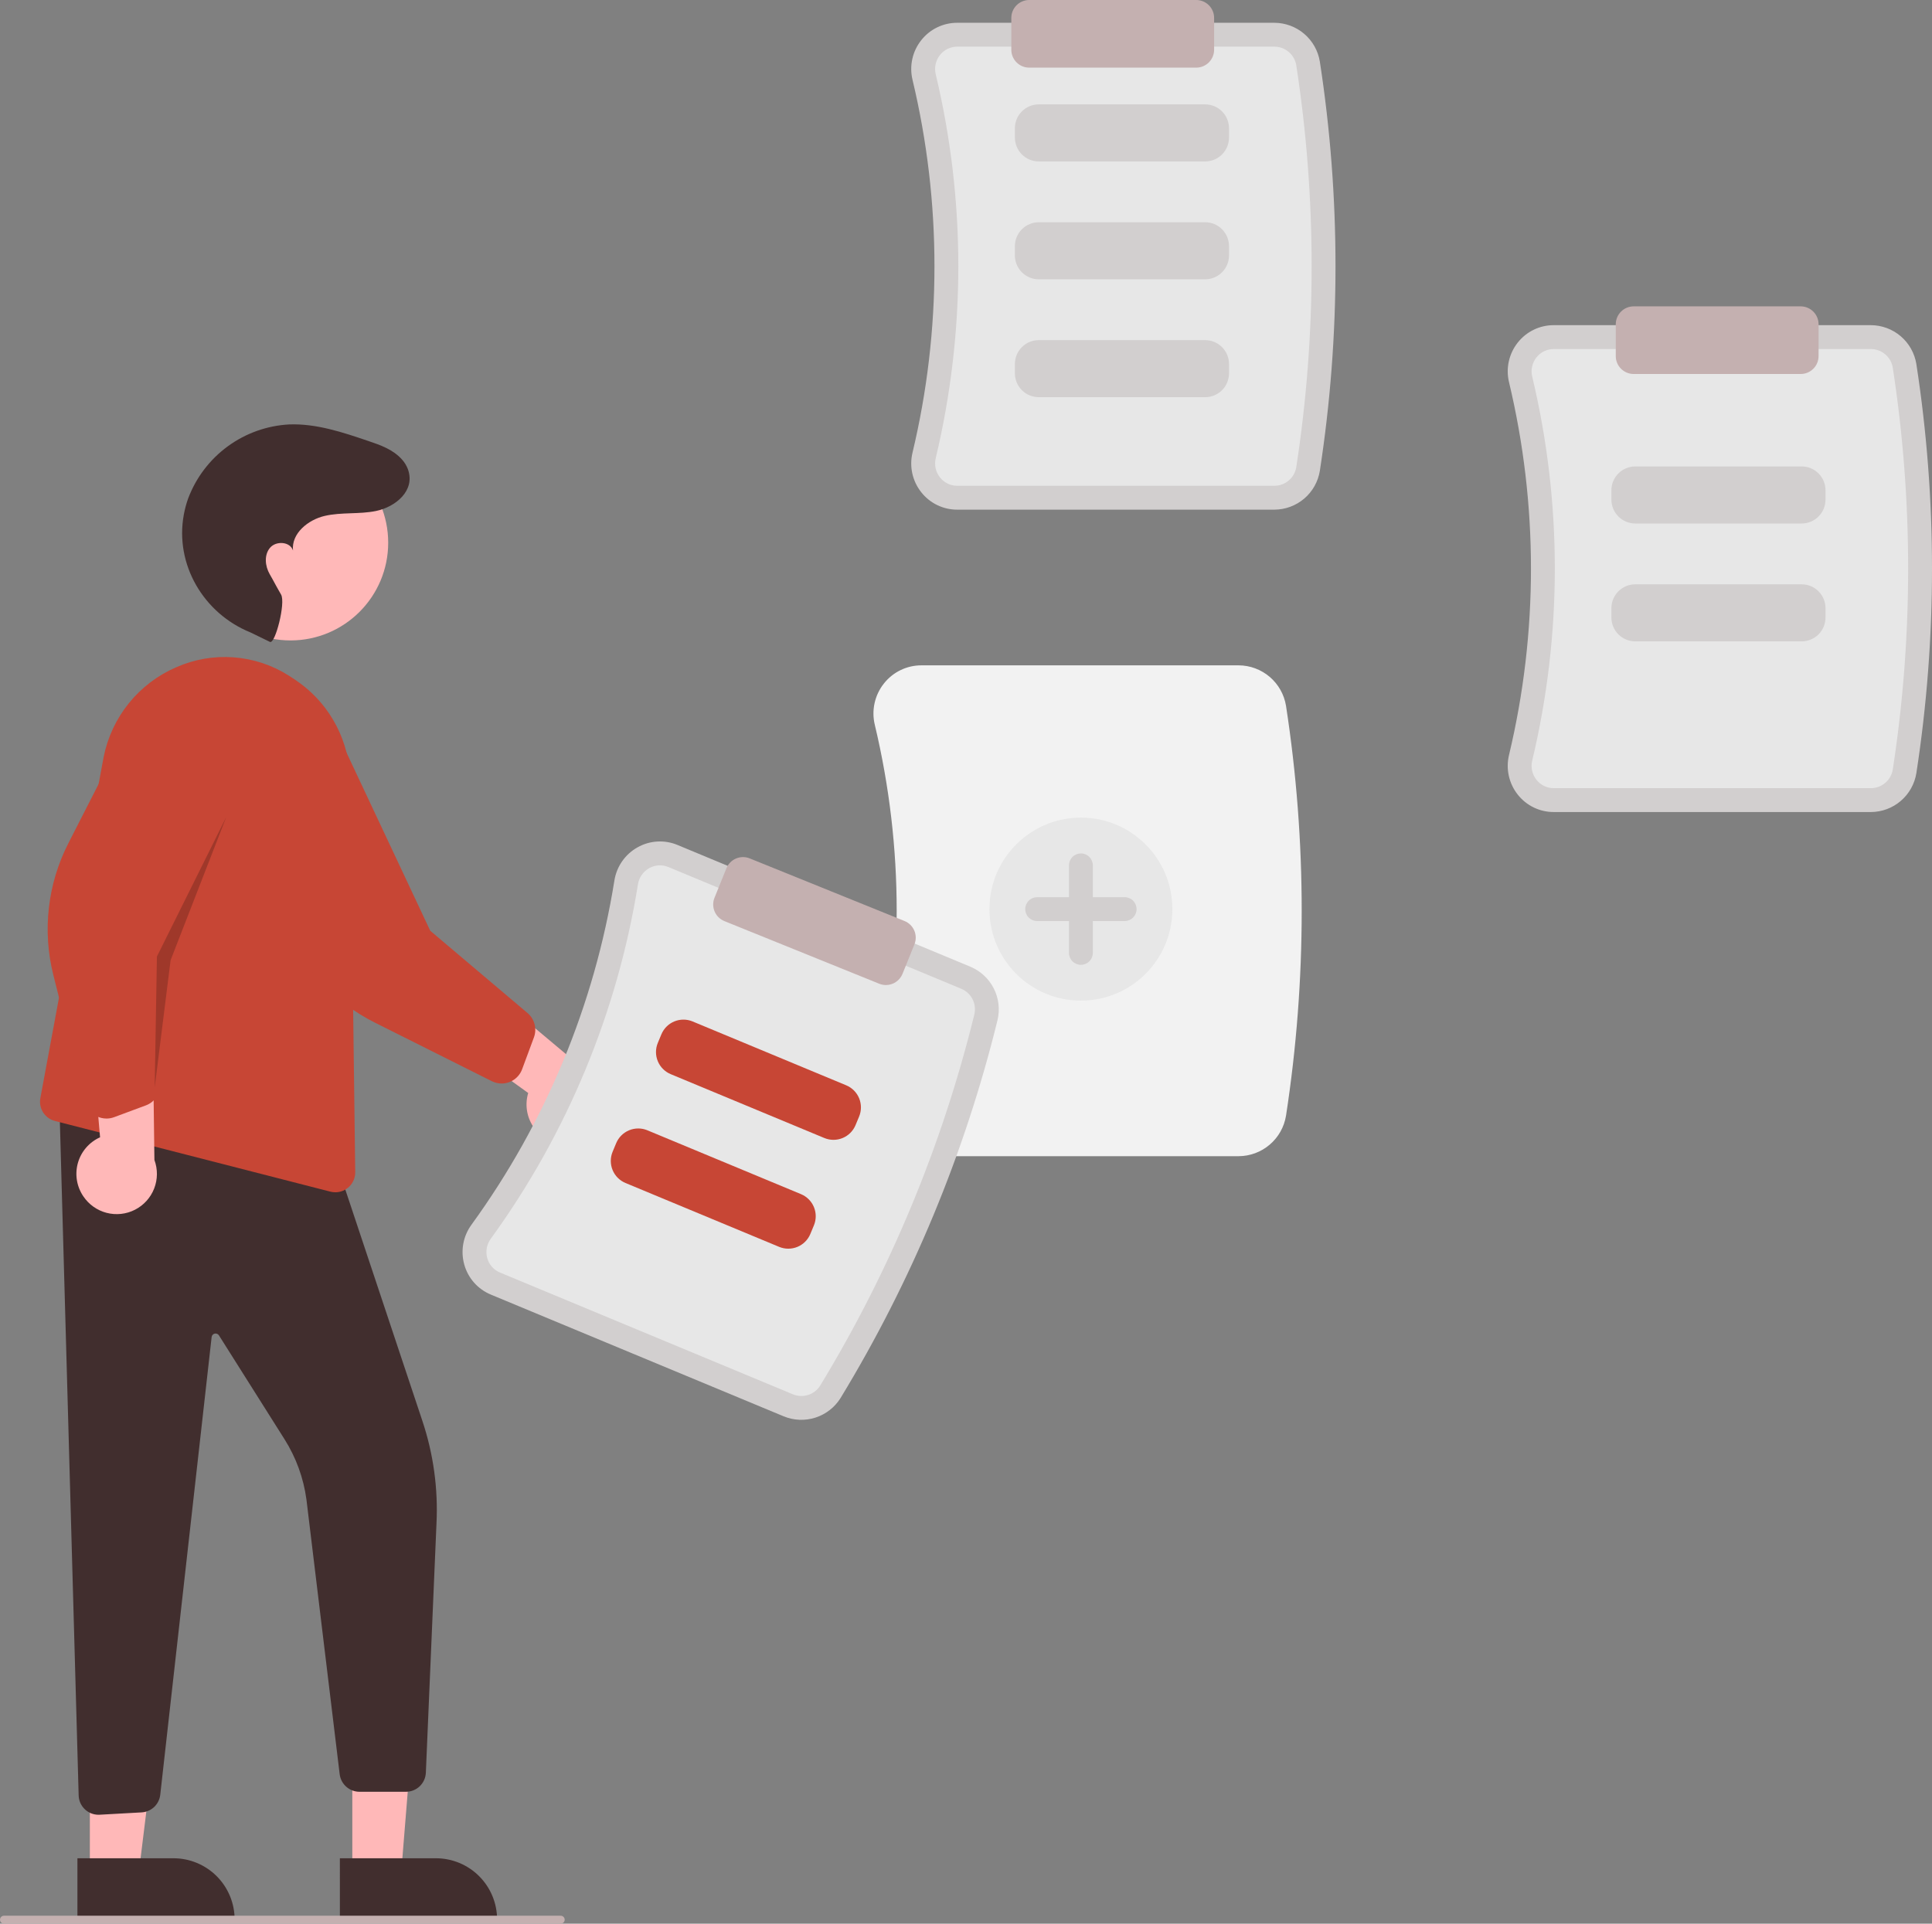 <svg width="240" height="239" viewBox="0 0 240 239" fill="none" xmlns="http://www.w3.org/2000/svg">
<rect x="0" y="0" width="240" height="239" fill="#808080" stroke="none"/>
<g clip-path="url(#clip0_657_1538)">
<path d="M158.305 63.32H118.913C118.051 63.322 117.199 63.128 116.423 62.752C115.647 62.375 114.967 61.827 114.435 61.148C113.893 60.462 113.514 59.663 113.328 58.809C113.142 57.955 113.153 57.07 113.36 56.221C116.99 41.004 116.99 25.146 113.36 9.93C113.153 9.081 113.142 8.196 113.328 7.342C113.514 6.488 113.893 5.688 114.435 5.003C114.967 4.324 115.647 3.775 116.423 3.399C117.199 3.023 118.051 2.828 118.913 2.831H158.305C159.665 2.835 160.98 3.322 162.015 4.205C163.05 5.088 163.738 6.31 163.956 7.653C166.549 24.502 166.549 41.649 163.956 58.498C163.738 59.841 163.05 61.063 162.015 61.946C160.98 62.829 159.665 63.316 158.305 63.32Z" fill="#D2CFCF"/>
<path d="M118.913 5.797C118.499 5.795 118.09 5.889 117.718 6.069C117.345 6.25 117.018 6.513 116.762 6.839C116.499 7.173 116.315 7.563 116.225 7.978C116.135 8.394 116.141 8.825 116.242 9.238C119.981 24.909 119.981 41.241 116.242 56.912C116.141 57.325 116.135 57.756 116.225 58.172C116.315 58.587 116.499 58.977 116.762 59.311C117.018 59.637 117.345 59.901 117.718 60.081C118.09 60.262 118.499 60.355 118.913 60.354H158.305C158.959 60.354 159.591 60.122 160.089 59.7C160.587 59.277 160.92 58.691 161.027 58.047C163.573 41.497 163.573 24.654 161.027 8.104C160.92 7.459 160.587 6.873 160.089 6.451C159.591 6.028 158.959 5.797 158.305 5.797L118.913 5.797Z" fill="#E7E7E7"/>
<path d="M149.709 20.058H129.038C128.252 20.057 127.499 19.745 126.943 19.189C126.387 18.633 126.075 17.879 126.074 17.093V15.934C126.075 15.147 126.387 14.393 126.943 13.837C127.499 13.281 128.252 12.969 129.038 12.968H149.709C150.495 12.969 151.248 13.281 151.804 13.837C152.36 14.393 152.672 15.147 152.673 15.934V17.093C152.672 17.879 152.36 18.633 151.804 19.189C151.248 19.745 150.495 20.057 149.709 20.058Z" fill="#D2CFCF"/>
<path d="M149.709 34.703H129.038C128.252 34.702 127.499 34.389 126.943 33.833C126.387 33.277 126.075 32.523 126.074 31.737V30.578C126.075 29.792 126.387 29.038 126.943 28.482C127.499 27.926 128.252 27.613 129.038 27.612H149.709C150.495 27.613 151.248 27.926 151.804 28.482C152.36 29.038 152.672 29.792 152.673 30.578V31.737C152.672 32.523 152.36 33.277 151.804 33.833C151.248 34.389 150.495 34.702 149.709 34.703Z" fill="#D2CFCF"/>
<path d="M149.709 49.347H129.038C128.252 49.346 127.499 49.034 126.943 48.478C126.387 47.922 126.075 47.168 126.074 46.382V45.223C126.075 44.436 126.387 43.682 126.943 43.126C127.499 42.57 128.252 42.258 129.038 42.257H149.709C150.495 42.258 151.248 42.57 151.804 43.126C152.36 43.682 152.672 44.436 152.673 45.223V46.382C152.672 47.168 152.36 47.922 151.804 48.478C151.248 49.034 150.495 49.346 149.709 49.347Z" fill="#D2CFCF"/>
<path d="M232.405 100.888H193.013C192.15 100.891 191.299 100.696 190.523 100.32C189.747 99.944 189.067 99.395 188.534 98.716C187.992 98.031 187.614 97.231 187.428 96.377C187.241 95.523 187.252 94.638 187.459 93.789C191.09 78.573 191.09 62.715 187.459 47.498C187.252 46.649 187.241 45.764 187.428 44.91C187.614 44.057 187.992 43.257 188.534 42.571C189.067 41.892 189.747 41.344 190.523 40.967C191.299 40.591 192.15 40.397 193.013 40.399H232.405C233.765 40.403 235.079 40.89 236.114 41.773C237.149 42.656 237.837 43.878 238.056 45.222C240.648 62.07 240.648 79.217 238.056 96.066C237.837 97.409 237.149 98.631 236.114 99.514C235.079 100.397 233.765 100.884 232.405 100.888Z" fill="#D2CFCF"/>
<path d="M193.013 43.365C192.599 43.364 192.19 43.457 191.817 43.638C191.444 43.818 191.117 44.081 190.862 44.407C190.598 44.741 190.415 45.131 190.324 45.547C190.234 45.963 190.24 46.393 190.341 46.807C194.08 62.478 194.08 78.81 190.341 94.481C190.24 94.894 190.234 95.325 190.324 95.74C190.415 96.156 190.598 96.546 190.862 96.879C191.117 97.205 191.444 97.469 191.817 97.65C192.19 97.83 192.599 97.924 193.013 97.922H232.405C233.058 97.922 233.69 97.691 234.188 97.268C234.687 96.846 235.019 96.26 235.126 95.615C237.673 79.065 237.673 62.222 235.126 45.672C235.019 45.028 234.687 44.442 234.188 44.019C233.69 43.597 233.058 43.365 232.405 43.365L193.013 43.365Z" fill="#E7E7E7"/>
<path d="M153.859 143.646H114.467C113.568 143.649 112.679 143.446 111.87 143.053C111.06 142.661 110.35 142.088 109.795 141.38C109.23 140.665 108.835 139.831 108.641 138.941C108.447 138.051 108.458 137.128 108.674 136.242C112.295 121.064 112.295 105.245 108.674 90.067C108.458 89.181 108.447 88.258 108.641 87.368C108.835 86.478 109.23 85.644 109.795 84.929C110.35 84.221 111.06 83.648 111.87 83.256C112.679 82.863 113.568 82.66 114.467 82.663H153.859C155.278 82.667 156.65 83.175 157.729 84.097C158.809 85.018 159.526 86.293 159.754 87.695C162.351 104.569 162.351 121.741 159.754 138.614C159.526 140.016 158.809 141.291 157.729 142.212C156.65 143.134 155.278 143.642 153.859 143.646Z" fill="#F2F2F2"/>
<path d="M223.809 65.041H203.137C202.352 65.04 201.598 64.727 201.043 64.171C200.487 63.615 200.174 62.861 200.173 62.075V60.916C200.174 60.13 200.487 59.376 201.043 58.82C201.598 58.264 202.352 57.951 203.137 57.95H223.809C224.594 57.951 225.348 58.264 225.903 58.82C226.459 59.376 226.772 60.13 226.772 60.916V62.075C226.772 62.861 226.459 63.615 225.903 64.171C225.348 64.727 224.594 65.04 223.809 65.041Z" fill="#D2CFCF"/>
<path d="M223.809 79.685H203.137C202.352 79.684 201.598 79.372 201.043 78.816C200.487 78.26 200.174 77.506 200.173 76.719V75.561C200.174 74.774 200.487 74.02 201.043 73.464C201.598 72.908 202.352 72.596 203.137 72.595H223.809C224.594 72.596 225.348 72.908 225.903 73.464C226.459 74.02 226.772 74.774 226.772 75.561V76.719C226.772 77.506 226.459 78.26 225.903 78.816C225.348 79.372 224.594 79.684 223.809 79.685Z" fill="#D2CFCF"/>
<path d="M134.274 124.319C140.549 124.319 145.636 119.229 145.636 112.95C145.636 106.671 140.549 101.581 134.274 101.581C127.999 101.581 122.912 106.671 122.912 112.95C122.912 119.229 127.999 124.319 134.274 124.319Z" fill="#E7E7E7"/>
<path d="M139.708 111.468H135.756V107.513C135.756 107.12 135.599 106.743 135.322 106.465C135.044 106.187 134.667 106.03 134.274 106.03C133.881 106.03 133.504 106.187 133.226 106.465C132.948 106.743 132.792 107.12 132.792 107.513V111.468H128.84C128.447 111.468 128.07 111.624 127.792 111.902C127.514 112.18 127.358 112.557 127.358 112.951C127.358 113.344 127.514 113.721 127.792 113.999C128.07 114.277 128.447 114.434 128.84 114.434H132.792V118.388C132.792 118.781 132.948 119.159 133.226 119.437C133.504 119.715 133.881 119.871 134.274 119.871C134.667 119.871 135.044 119.715 135.322 119.437C135.599 119.159 135.756 118.781 135.756 118.388V114.434H139.708C140.101 114.434 140.478 114.277 140.756 113.999C141.033 113.721 141.19 113.344 141.19 112.951C141.19 112.557 141.033 112.18 140.756 111.902C140.478 111.624 140.101 111.468 139.708 111.468Z" fill="#D2CFCF"/>
<path d="M148.599 8.403H127.852C127.262 8.403 126.697 8.168 126.28 7.751C125.864 7.334 125.629 6.769 125.629 6.179V2.224C125.629 1.635 125.864 1.069 126.28 0.652C126.697 0.235 127.262 0.001 127.852 0H148.599C149.189 0.001 149.754 0.235 150.171 0.652C150.587 1.069 150.822 1.635 150.822 2.224V6.179C150.822 6.769 150.587 7.334 150.171 7.751C149.754 8.168 149.189 8.403 148.599 8.403Z" fill="#C4B0B0"/>
<path d="M223.687 46.466H202.939C202.35 46.465 201.785 46.231 201.368 45.814C200.951 45.397 200.717 44.831 200.716 44.241V40.287C200.717 39.697 200.951 39.132 201.368 38.715C201.785 38.298 202.35 38.063 202.939 38.062H223.687C224.276 38.063 224.841 38.298 225.258 38.715C225.675 39.132 225.909 39.697 225.91 40.287V44.241C225.909 44.831 225.675 45.397 225.258 45.814C224.841 46.231 224.276 46.465 223.687 46.466Z" fill="#C4B0B0"/>
<path d="M43.766 232.852H49.822L51.716 209.477H43.765L43.766 232.852Z" fill="#FFB8B8"/>
<path d="M42.221 230.873L54.148 230.872H54.149C55.147 230.872 56.135 231.069 57.058 231.451C57.98 231.833 58.818 232.393 59.523 233.1C60.229 233.806 60.789 234.644 61.171 235.567C61.553 236.49 61.75 237.479 61.75 238.478V238.725L42.222 238.726L42.221 230.873Z" fill="#412E2E"/>
<path d="M11.162 232.852H17.219L20.1 209.477H11.161L11.162 232.852Z" fill="#FFB8B8"/>
<path d="M9.618 230.873L21.545 230.872H21.545C22.543 230.872 23.532 231.069 24.454 231.451C25.376 231.833 26.214 232.393 26.92 233.1C27.626 233.806 28.185 234.644 28.567 235.567C28.949 236.49 29.146 237.479 29.146 238.478V238.725L9.618 238.726L9.618 230.873Z" fill="#412E2E"/>
<path d="M12.237 225.467C11.619 225.467 11.024 225.235 10.57 224.816C10.326 224.593 10.129 224.324 9.992 224.023C9.855 223.723 9.78 223.398 9.771 223.067L7.343 135.963L41.829 144.59L52.469 176.531C53.842 180.64 54.436 184.969 54.221 189.296L52.9 220.258C52.87 220.893 52.596 221.491 52.137 221.929C51.678 222.367 51.067 222.611 50.432 222.611H44.648C44.051 222.608 43.475 222.39 43.026 221.997C42.576 221.604 42.283 221.062 42.201 220.471L38.066 186.293C37.705 183.627 36.773 181.07 35.334 178.797L27.198 165.907C27.144 165.821 27.064 165.754 26.97 165.715C26.876 165.676 26.772 165.667 26.673 165.689C26.573 165.711 26.483 165.764 26.415 165.839C26.346 165.914 26.303 166.009 26.29 166.11L19.905 223C19.837 223.577 19.567 224.111 19.144 224.509C18.72 224.906 18.17 225.141 17.59 225.173L12.377 225.463C12.331 225.466 12.284 225.467 12.237 225.467Z" fill="#412E2E"/>
<path d="M36.09 79.568C42.791 79.568 48.223 74.132 48.223 67.427C48.223 60.722 42.791 55.286 36.09 55.286C29.389 55.286 23.957 60.722 23.957 67.427C23.957 74.132 29.389 79.568 36.09 79.568Z" fill="#FFB8B8"/>
<path d="M41.664 148.131C41.455 148.131 41.247 148.105 41.045 148.053L6.828 139.274C6.217 139.117 5.688 138.732 5.351 138.197C5.015 137.662 4.896 137.019 5.019 136.399L12.877 94.041C13.367 91.593 14.443 89.3 16.013 87.359C17.583 85.418 19.601 83.888 21.892 82.9C24.125 81.911 26.567 81.487 29.002 81.666C31.437 81.845 33.791 82.621 35.855 83.925C36.334 84.224 36.817 84.55 37.289 84.895C39.191 86.298 40.741 88.123 41.819 90.227C42.897 92.331 43.474 94.656 43.503 97.02L44.128 145.625C44.132 145.952 44.072 146.276 43.95 146.58C43.828 146.883 43.647 147.159 43.418 147.392C43.189 147.625 42.916 147.81 42.615 147.937C42.314 148.064 41.991 148.13 41.664 148.131Z" fill="#C74635"/>
<path d="M10.349 148.629C9.941 148.028 9.669 147.345 9.553 146.628C9.438 145.91 9.481 145.176 9.679 144.477C9.878 143.778 10.227 143.131 10.702 142.582C11.178 142.033 11.768 141.594 12.431 141.298L10.909 123.699L18.974 128.073L19.182 144.114C19.606 145.262 19.595 146.525 19.15 147.665C18.706 148.805 17.859 149.741 16.77 150.298C15.681 150.855 14.426 150.992 13.242 150.685C12.059 150.377 11.03 149.646 10.349 148.629Z" fill="#FFB8B8"/>
<path d="M13.23 138.97C13.003 138.97 12.776 138.941 12.556 138.885C12.081 138.764 11.649 138.517 11.303 138.17C10.958 137.823 10.713 137.389 10.593 136.915L6.63 121.154C5.245 115.649 5.905 109.829 8.488 104.775L16.791 88.521C17.316 86.575 18.585 84.913 20.323 83.894C22.061 82.876 24.13 82.581 26.083 83.075C27.056 83.32 27.971 83.757 28.775 84.36C29.578 84.962 30.254 85.719 30.763 86.585C31.283 87.463 31.623 88.436 31.763 89.447C31.903 90.458 31.841 91.487 31.58 92.473L19.76 118.922L19.901 134.757C19.904 135.316 19.736 135.862 19.42 136.323C19.103 136.783 18.653 137.134 18.13 137.33L14.174 138.8C13.872 138.913 13.553 138.97 13.23 138.97Z" fill="#C74635"/>
<path d="M69.81 142.157C69.089 142.074 68.394 141.834 67.775 141.454C67.156 141.074 66.628 140.563 66.228 139.956C65.828 139.35 65.566 138.663 65.46 137.944C65.354 137.225 65.407 136.491 65.615 135.795L51.292 125.469L59.866 122.206L72.153 132.512C73.299 132.939 74.248 133.772 74.821 134.852C75.394 135.933 75.552 137.187 75.263 138.375C74.974 139.564 74.26 140.606 73.255 141.303C72.25 142 71.024 142.304 69.81 142.157Z" fill="#FFB8B8"/>
<path d="M62.313 134.616C61.89 134.616 61.474 134.517 61.096 134.328L46.573 127.054C41.5 124.513 37.522 120.215 35.379 114.96L28.484 98.059C27.352 96.391 26.921 94.346 27.283 92.363C27.645 90.38 28.772 88.619 30.419 87.459C31.242 86.88 32.173 86.47 33.156 86.254C34.139 86.039 35.155 86.021 36.145 86.202C37.147 86.382 38.102 86.759 38.957 87.312C39.812 87.865 40.549 88.581 41.125 89.421L53.447 115.639L65.534 125.863C65.959 126.224 66.263 126.708 66.405 127.248C66.547 127.789 66.52 128.359 66.327 128.884L64.86 132.842C64.669 133.362 64.323 133.809 63.869 134.126C63.413 134.445 62.869 134.616 62.313 134.616Z" fill="#C74635"/>
<path d="M33.542 79.754C34.187 80.037 35.507 74.897 34.916 73.868C34.036 72.34 34.089 72.351 33.505 71.339C32.921 70.328 32.79 68.943 33.546 68.053C34.302 67.163 36.052 67.281 36.397 68.397C36.175 66.278 38.27 64.574 40.345 64.095C42.421 63.616 44.61 63.913 46.697 63.487C49.118 62.993 51.638 60.962 50.672 58.297C50.506 57.853 50.258 57.445 49.94 57.094C48.824 55.838 47.262 55.301 45.735 54.783C42.559 53.704 39.295 52.611 35.943 52.731C33.181 52.875 30.521 53.822 28.288 55.456C26.056 57.09 24.348 59.339 23.373 61.929C23.142 62.577 22.963 63.243 22.838 63.919C21.687 70.11 25.28 76.217 31.115 78.574L33.542 79.754Z" fill="#412E2E"/>
<path opacity="0.2" d="M19.216 135.117L19.492 118.84L28.108 101.504L21.192 119.299L19.216 135.117Z" fill="black"/>
<path d="M97.355 175.967L60.978 160.843C60.181 160.514 59.469 160.008 58.897 159.362C58.324 158.717 57.907 157.949 57.675 157.118C57.438 156.277 57.395 155.393 57.55 154.533C57.706 153.673 58.055 152.86 58.572 152.155C67.759 139.497 73.84 124.853 76.321 109.407C76.456 108.544 76.785 107.722 77.285 107.005C77.784 106.288 78.44 105.695 79.204 105.27C79.955 104.847 80.794 104.602 81.655 104.552C82.516 104.503 83.377 104.65 84.172 104.984L120.549 120.108C121.804 120.633 122.831 121.588 123.448 122.801C124.065 124.013 124.232 125.406 123.918 126.73C119.852 143.285 113.277 159.119 104.423 173.683C103.706 174.84 102.602 175.704 101.308 176.122C100.013 176.54 98.613 176.485 97.355 175.967Z" fill="#D2CFCF"/>
<path d="M83.035 107.723C82.653 107.563 82.239 107.492 81.826 107.515C81.412 107.539 81.01 107.657 80.649 107.859C80.277 108.067 79.958 108.356 79.716 108.705C79.473 109.055 79.313 109.455 79.248 109.875C76.692 125.782 70.43 140.864 60.968 153.901C60.716 154.243 60.546 154.639 60.469 155.057C60.393 155.476 60.414 155.906 60.529 156.315C60.64 156.715 60.841 157.083 61.116 157.393C61.391 157.703 61.733 157.946 62.116 158.104L98.493 173.228C99.096 173.479 99.768 173.507 100.39 173.309C101.013 173.11 101.544 172.697 101.89 172.142C110.588 157.836 117.046 142.283 121.04 126.022C121.189 125.385 121.106 124.717 120.808 124.135C120.51 123.554 120.015 123.097 119.412 122.847L83.035 107.723Z" fill="#E7E7E7"/>
<path d="M102.404 141.389L83.315 133.453C82.59 133.15 82.014 132.572 81.714 131.845C81.414 131.118 81.414 130.302 81.715 129.576L82.159 128.506C82.462 127.78 83.039 127.204 83.766 126.903C84.492 126.603 85.308 126.604 86.034 126.905L105.123 134.841C105.848 135.144 106.424 135.722 106.724 136.448C107.024 137.175 107.023 137.991 106.723 138.718L106.278 139.788C105.976 140.514 105.398 141.09 104.672 141.39C103.946 141.69 103.13 141.69 102.404 141.389Z" fill="#C74635"/>
<path d="M96.789 154.912L77.7 146.976C76.974 146.673 76.398 146.095 76.099 145.369C75.799 144.642 75.799 143.826 76.1 143.099L76.544 142.029C76.846 141.303 77.424 140.727 78.15 140.427C78.877 140.127 79.692 140.127 80.418 140.428L99.508 148.364C100.233 148.667 100.809 149.245 101.109 149.972C101.409 150.699 101.408 151.515 101.107 152.241L100.663 153.311C100.361 154.037 99.783 154.613 99.057 154.914C98.33 155.214 97.515 155.213 96.789 154.912Z" fill="#C74635"/>
<path d="M110.053 122.383C109.767 122.383 109.484 122.327 109.22 122.22L89.984 114.438C89.438 114.216 89.002 113.787 88.772 113.244C88.542 112.701 88.536 112.089 88.757 111.542L90.238 107.876C90.459 107.329 90.888 106.892 91.431 106.662C91.974 106.432 92.585 106.426 93.132 106.648L112.367 114.429C112.913 114.651 113.349 115.08 113.58 115.623C113.81 116.166 113.815 116.778 113.595 117.325L112.114 120.991C111.947 121.402 111.662 121.754 111.295 122.002C110.928 122.25 110.496 122.382 110.053 122.383Z" fill="#C4B0B0"/>
<path d="M69.653 239H0.494C0.363 239 0.237 238.948 0.145 238.856C0.052 238.763 0 238.637 0 238.506C0 238.375 0.052 238.249 0.145 238.157C0.237 238.064 0.363 238.012 0.494 238.012H69.653C69.784 238.012 69.91 238.064 70.003 238.157C70.095 238.249 70.147 238.375 70.147 238.506C70.147 238.637 70.095 238.763 70.003 238.856C69.91 238.948 69.784 239 69.653 239Z" fill="#C4B0B0"/>
</g>
<defs>
<clipPath id="clip0_657_1538">
<rect width="240" height="239" fill="white"/>
</clipPath>
</defs>
</svg>
